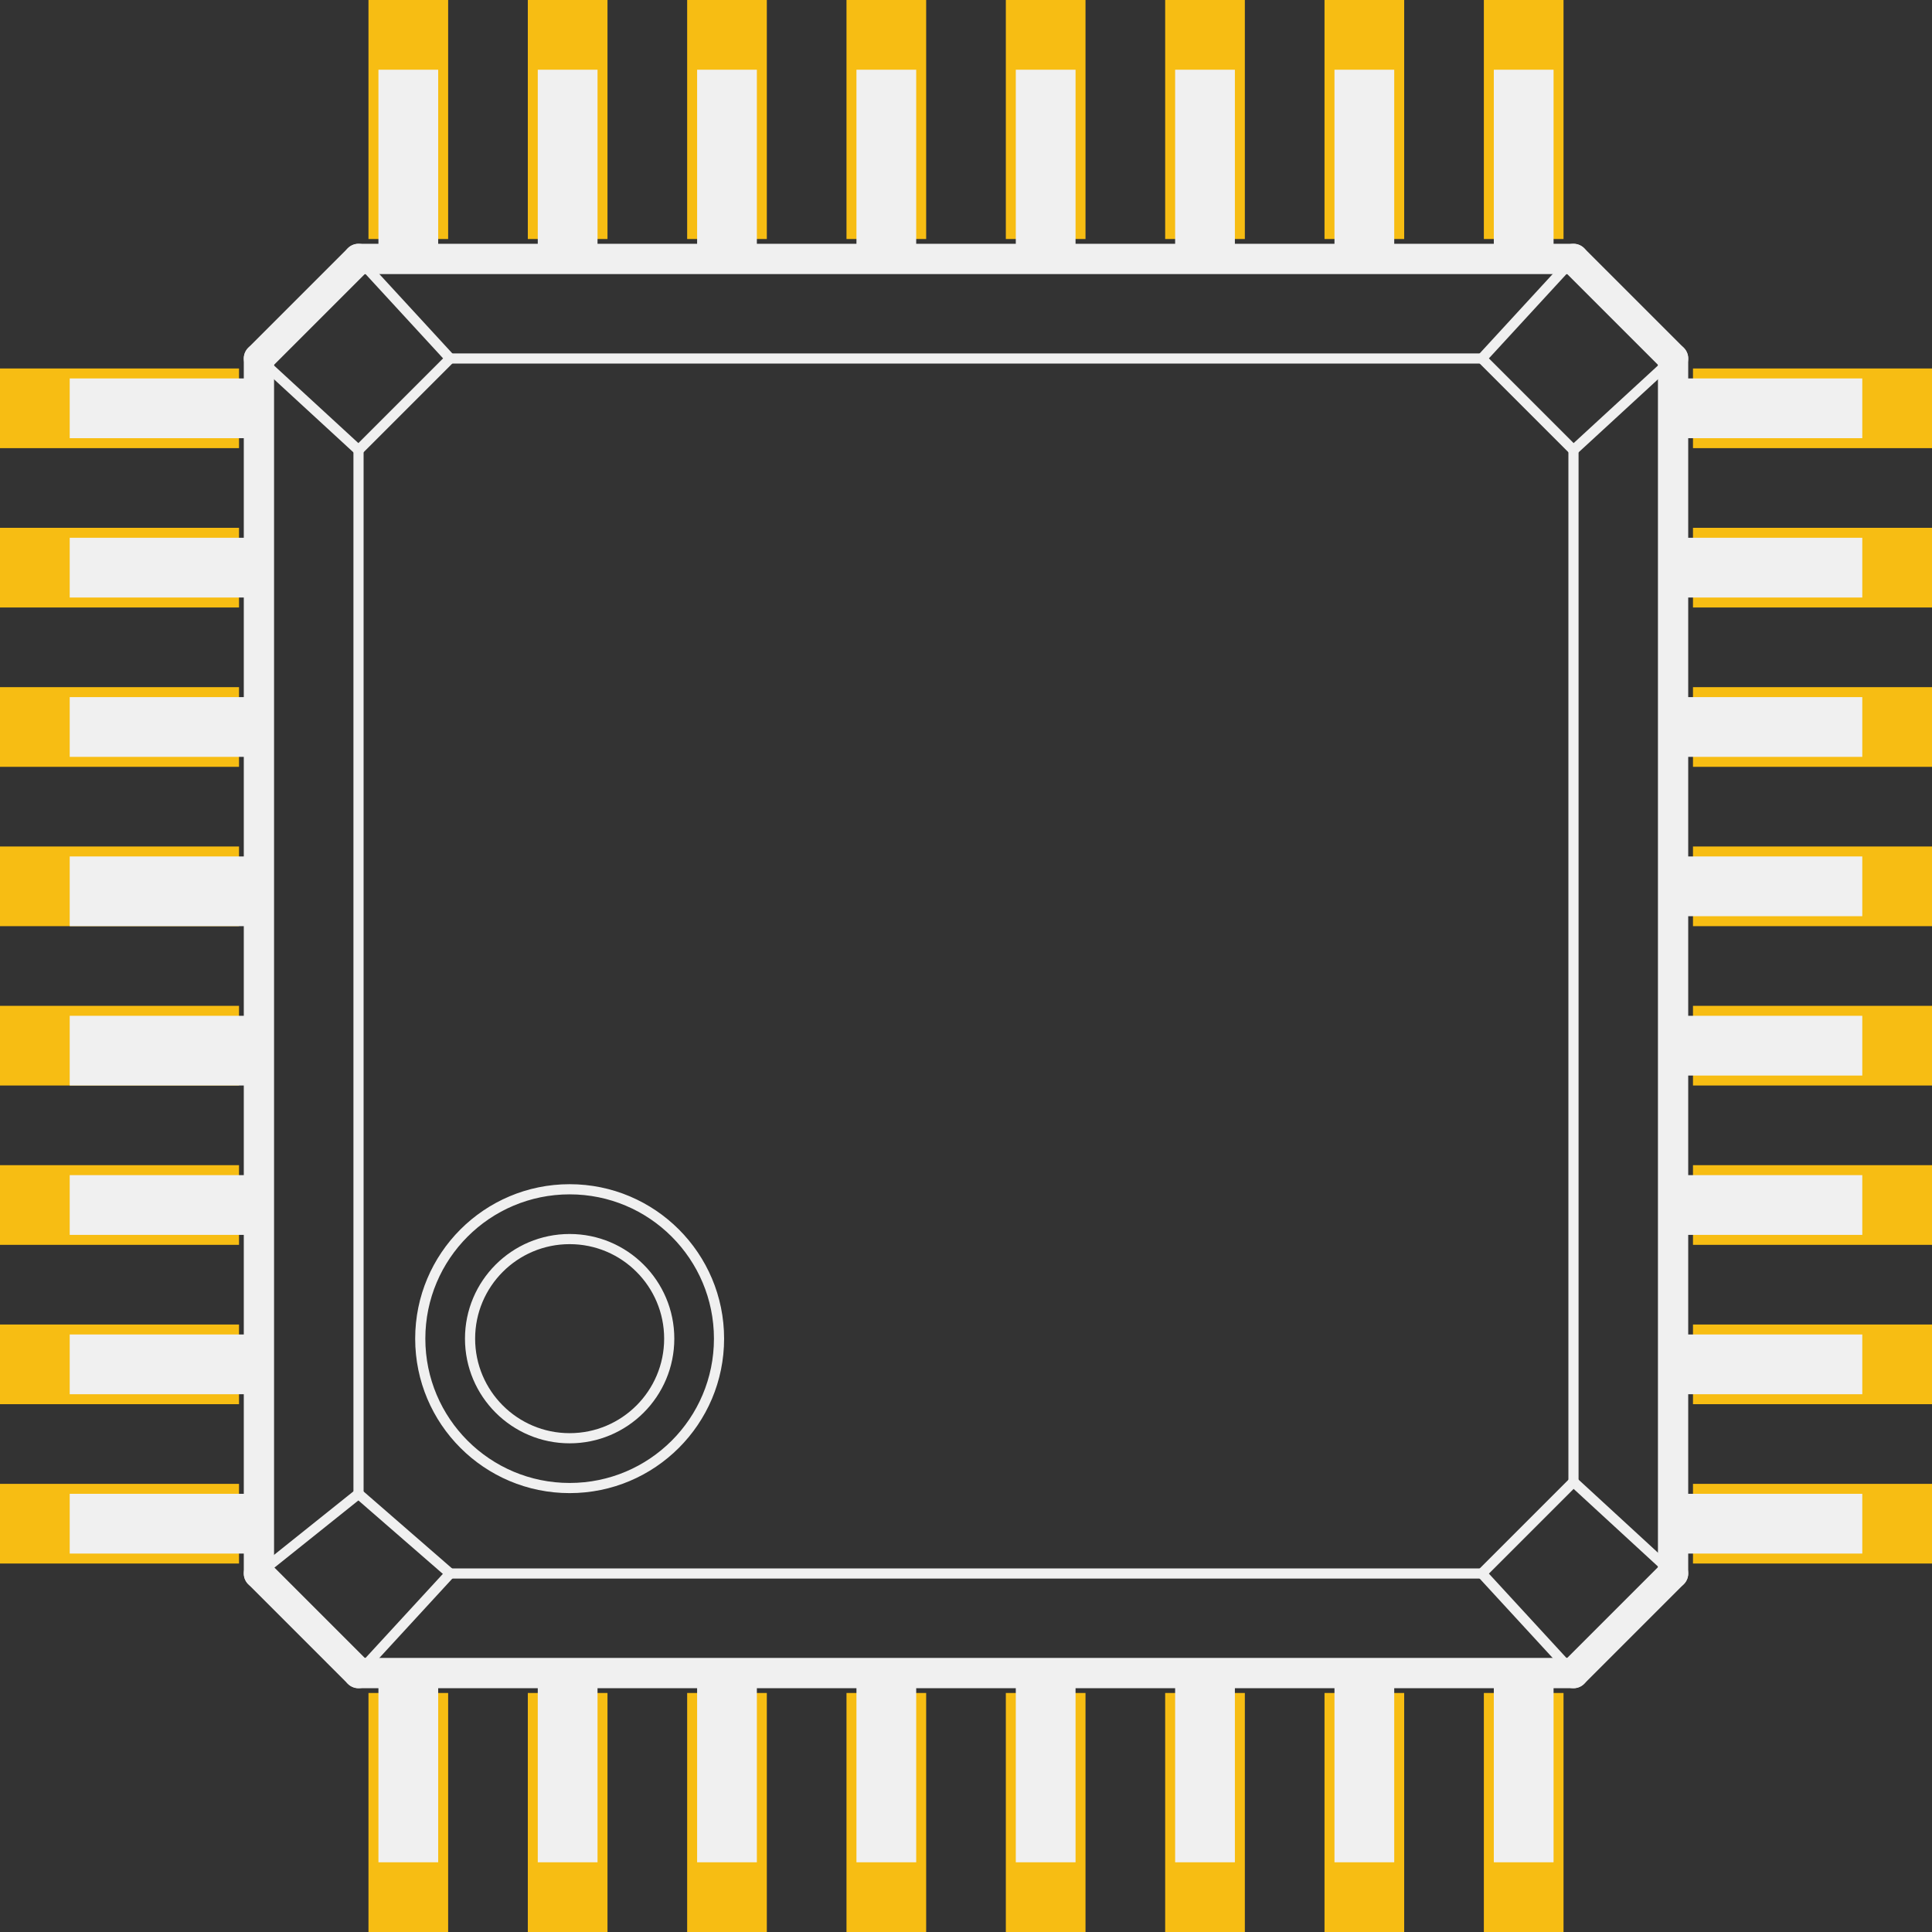 <?xml version='1.0' encoding='UTF-8' standalone='no'?>
<!-- Created with Fritzing (http://www.fritzing.org/) -->
<svg xmlns:svg='http://www.w3.org/2000/svg' xmlns='http://www.w3.org/2000/svg' version='1.2' baseProfile='tiny' x='0in' y='0in' width='0.382in' height='0.382in' viewBox='0 0 9.7 9.7' >
<rect x="0" y="0" width="9.7" height="9.7" fill="#333333" stroke="none"/>
<g id='copper1'>
<rect id='connector0pad' connectorname='1' x='1.85' y='8.5' width='0.4' height='1.2' stroke='none' stroke-width='0' fill='#F7BD13' stroke-linecap='round'/>
<rect id='connector1pad' connectorname='2' x='2.65' y='8.5' width='0.4' height='1.2' stroke='none' stroke-width='0' fill='#F7BD13' stroke-linecap='round'/>
<rect id='connector2pad' connectorname='3' x='3.45' y='8.5' width='0.4' height='1.2' stroke='none' stroke-width='0' fill='#F7BD13' stroke-linecap='round'/>
<rect id='connector3pad' connectorname='4' x='4.25' y='8.5' width='0.4' height='1.2' stroke='none' stroke-width='0' fill='#F7BD13' stroke-linecap='round'/>
<rect id='connector4pad' connectorname='5' x='5.05' y='8.5' width='0.4' height='1.2' stroke='none' stroke-width='0' fill='#F7BD13' stroke-linecap='round'/>
<rect id='connector5pad' connectorname='6' x='5.85' y='8.5' width='0.4' height='1.2' stroke='none' stroke-width='0' fill='#F7BD13' stroke-linecap='round'/>
<rect id='connector6pad' connectorname='7' x='6.65' y='8.5' width='0.4' height='1.2' stroke='none' stroke-width='0' fill='#F7BD13' stroke-linecap='round'/>
<rect id='connector7pad' connectorname='8' x='7.45' y='8.5' width='0.4' height='1.2' stroke='none' stroke-width='0' fill='#F7BD13' stroke-linecap='round'/>
<rect id='connector8pad' connectorname='24' x='1.85' y='0' width='0.4' height='1.2' stroke='none' stroke-width='0' fill='#F7BD13' stroke-linecap='round'/>
<rect id='connector9pad' connectorname='23' x='2.65' y='0' width='0.4' height='1.2' stroke='none' stroke-width='0' fill='#F7BD13' stroke-linecap='round'/>
<rect id='connector10pad' connectorname='22' x='3.45' y='0' width='0.4' height='1.2' stroke='none' stroke-width='0' fill='#F7BD13' stroke-linecap='round'/>
<rect id='connector11pad' connectorname='21' x='4.25' y='0' width='0.4' height='1.2' stroke='none' stroke-width='0' fill='#F7BD13' stroke-linecap='round'/>
<rect id='connector12pad' connectorname='20' x='5.05' y='0' width='0.4' height='1.2' stroke='none' stroke-width='0' fill='#F7BD13' stroke-linecap='round'/>
<rect id='connector13pad' connectorname='19' x='5.85' y='0' width='0.4' height='1.2' stroke='none' stroke-width='0' fill='#F7BD13' stroke-linecap='round'/>
<rect id='connector14pad' connectorname='18' x='6.65' y='0' width='0.4' height='1.2' stroke='none' stroke-width='0' fill='#F7BD13' stroke-linecap='round'/>
<rect id='connector15pad' connectorname='17' x='7.45' y='0' width='0.4' height='1.2' stroke='none' stroke-width='0' fill='#F7BD13' stroke-linecap='round'/>
<rect id='connector16pad' connectorname='9' x='8.5' y='7.45' width='1.2' height='0.4' stroke='none' stroke-width='0' fill='#F7BD13' stroke-linecap='round'/>
<rect id='connector17pad' connectorname='10' x='8.5' y='6.65' width='1.2' height='0.4' stroke='none' stroke-width='0' fill='#F7BD13' stroke-linecap='round'/>
<rect id='connector18pad' connectorname='11' x='8.5' y='5.85' width='1.2' height='0.4' stroke='none' stroke-width='0' fill='#F7BD13' stroke-linecap='round'/>
<rect id='connector19pad' connectorname='12' x='8.5' y='5.05' width='1.2' height='0.4' stroke='none' stroke-width='0' fill='#F7BD13' stroke-linecap='round'/>
<rect id='connector20pad' connectorname='13' x='8.5' y='4.25' width='1.2' height='0.4' stroke='none' stroke-width='0' fill='#F7BD13' stroke-linecap='round'/>
<rect id='connector21pad' connectorname='14' x='8.5' y='3.45' width='1.2' height='0.4' stroke='none' stroke-width='0' fill='#F7BD13' stroke-linecap='round'/>
<rect id='connector22pad' connectorname='15' x='8.5' y='2.65' width='1.2' height='0.4' stroke='none' stroke-width='0' fill='#F7BD13' stroke-linecap='round'/>
<rect id='connector23pad' connectorname='16' x='8.5' y='1.85' width='1.2' height='0.4' stroke='none' stroke-width='0' fill='#F7BD13' stroke-linecap='round'/>
<rect id='connector24pad' connectorname='32' x='0' y='7.45' width='1.2' height='0.4' stroke='none' stroke-width='0' fill='#F7BD13' stroke-linecap='round'/>
<rect id='connector25pad' connectorname='31' x='0' y='6.65' width='1.2' height='0.4' stroke='none' stroke-width='0' fill='#F7BD13' stroke-linecap='round'/>
<rect id='connector26pad' connectorname='30' x='0' y='5.85' width='1.2' height='0.4' stroke='none' stroke-width='0' fill='#F7BD13' stroke-linecap='round'/>
<rect id='connector27pad' connectorname='29' x='0' y='5.05' width='1.2' height='0.4' stroke='none' stroke-width='0' fill='#F7BD13' stroke-linecap='round'/>
<rect id='connector28pad' connectorname='28' x='0' y='4.25' width='1.2' height='0.4' stroke='none' stroke-width='0' fill='#F7BD13' stroke-linecap='round'/>
<rect id='connector29pad' connectorname='27' x='0' y='3.45' width='1.2' height='0.4' stroke='none' stroke-width='0' fill='#F7BD13' stroke-linecap='round'/>
<rect id='connector30pad' connectorname='26' x='0' y='2.65' width='1.2' height='0.4' stroke='none' stroke-width='0' fill='#F7BD13' stroke-linecap='round'/>
<rect id='connector31pad' connectorname='25' x='0' y='1.85' width='1.2' height='0.4' stroke='none' stroke-width='0' fill='#F7BD13' stroke-linecap='round'/>
<g id='copper0'>
</g>
</g>
<g id='silkscreen'>
<line x1='1.3' y1='1.8' x2='1.8' y2='1.3' stroke='#f0f0f0' stroke-width='0.152' stroke-linecap='round'/>
<line x1='1.8' y1='1.3' x2='7.9' y2='1.3' stroke='#f0f0f0' stroke-width='0.152' stroke-linecap='round'/>
<line x1='7.9' y1='1.3' x2='8.4' y2='1.8' stroke='#f0f0f0' stroke-width='0.152' stroke-linecap='round'/>
<line x1='8.4' y1='1.8' x2='8.4' y2='7.9' stroke='#f0f0f0' stroke-width='0.152' stroke-linecap='round'/>
<line x1='8.4' y1='7.9' x2='7.9' y2='8.4' stroke='#f0f0f0' stroke-width='0.152' stroke-linecap='round'/>
<line x1='7.9' y1='8.4' x2='1.8' y2='8.4' stroke='#f0f0f0' stroke-width='0.152' stroke-linecap='round'/>
<line x1='1.8' y1='8.4' x2='1.3' y2='7.9' stroke='#f0f0f0' stroke-width='0.152' stroke-linecap='round'/>
<line x1='1.3' y1='7.9' x2='1.3' y2='1.8' stroke='#f0f0f0' stroke-width='0.152' stroke-linecap='round'/>
<line x1='1.8' y1='7.5' x2='1.8' y2='2.26' stroke='#f0f0f0' stroke-width='0.051' stroke-linecap='round'/>
<line x1='1.8' y1='2.26' x2='2.26' y2='1.8' stroke='#f0f0f0' stroke-width='0.051' stroke-linecap='round'/>
<line x1='2.26' y1='1.8' x2='7.44' y2='1.8' stroke='#f0f0f0' stroke-width='0.051' stroke-linecap='round'/>
<line x1='7.44' y1='1.8' x2='7.9' y2='2.26' stroke='#f0f0f0' stroke-width='0.051' stroke-linecap='round'/>
<line x1='7.9' y1='2.26' x2='7.9' y2='7.44' stroke='#f0f0f0' stroke-width='0.051' stroke-linecap='round'/>
<line x1='7.9' y1='7.44' x2='7.44' y2='7.9' stroke='#f0f0f0' stroke-width='0.051' stroke-linecap='round'/>
<line x1='7.44' y1='7.9' x2='2.26' y2='7.9' stroke='#f0f0f0' stroke-width='0.051' stroke-linecap='round'/>
<line x1='2.26' y1='7.9' x2='1.8' y2='7.5' stroke='#f0f0f0' stroke-width='0.051' stroke-linecap='round'/>
<line x1='1.8' y1='7.5' x2='1.3' y2='7.9' stroke='#f0f0f0' stroke-width='0.051' stroke-linecap='round'/>
<line x1='1.8' y1='8.4' x2='2.26' y2='7.9' stroke='#f0f0f0' stroke-width='0.051' stroke-linecap='round'/>
<line x1='7.9' y1='8.4' x2='7.44' y2='7.9' stroke='#f0f0f0' stroke-width='0.051' stroke-linecap='round'/>
<line x1='8.4' y1='7.9' x2='7.9' y2='7.44' stroke='#f0f0f0' stroke-width='0.051' stroke-linecap='round'/>
<line x1='8.4' y1='1.8' x2='7.9' y2='2.26' stroke='#f0f0f0' stroke-width='0.051' stroke-linecap='round'/>
<line x1='7.9' y1='1.3' x2='7.44' y2='1.8' stroke='#f0f0f0' stroke-width='0.051' stroke-linecap='round'/>
<line x1='1.8' y1='1.3' x2='2.26' y2='1.8' stroke='#f0f0f0' stroke-width='0.051' stroke-linecap='round'/>
<line x1='1.3' y1='1.8' x2='1.8' y2='2.26' stroke='#f0f0f0' stroke-width='0.051' stroke-linecap='round'/>
<circle cx='2.86' cy='6.721' r='0.75' stroke='#f0f0f0' stroke-width='0.051' fill='none' />
<circle cx='2.86' cy='6.721' r='0.5' stroke='#f0f0f0' stroke-width='0.051' fill='none' />
<rect x='1.9' y='0.35' width='0.3' height='0.95' stroke='none' stroke-width='0' fill='#f0f0f0' stroke-linecap='round'/>
<rect x='2.7' y='0.35' width='0.3' height='0.95' stroke='none' stroke-width='0' fill='#f0f0f0' stroke-linecap='round'/>
<rect x='3.5' y='0.35' width='0.3' height='0.95' stroke='none' stroke-width='0' fill='#f0f0f0' stroke-linecap='round'/>
<rect x='4.3' y='0.35' width='0.3' height='0.95' stroke='none' stroke-width='0' fill='#f0f0f0' stroke-linecap='round'/>
<rect x='5.1' y='0.35' width='0.3' height='0.95' stroke='none' stroke-width='0' fill='#f0f0f0' stroke-linecap='round'/>
<rect x='5.9' y='0.35' width='0.3' height='0.95' stroke='none' stroke-width='0' fill='#f0f0f0' stroke-linecap='round'/>
<rect x='6.7' y='0.35' width='0.3' height='0.95' stroke='none' stroke-width='0' fill='#f0f0f0' stroke-linecap='round'/>
<rect x='7.5' y='0.35' width='0.3' height='0.95' stroke='none' stroke-width='0' fill='#f0f0f0' stroke-linecap='round'/>
<rect x='8.4' y='1.9' width='0.95' height='0.3' stroke='none' stroke-width='0' fill='#f0f0f0' stroke-linecap='round'/>
<rect x='8.4' y='2.7' width='0.95' height='0.3' stroke='none' stroke-width='0' fill='#f0f0f0' stroke-linecap='round'/>
<rect x='8.4' y='3.5' width='0.95' height='0.3' stroke='none' stroke-width='0' fill='#f0f0f0' stroke-linecap='round'/>
<rect x='8.4' y='4.3' width='0.95' height='0.3' stroke='none' stroke-width='0' fill='#f0f0f0' stroke-linecap='round'/>
<rect x='8.4' y='5.1' width='0.95' height='0.3' stroke='none' stroke-width='0' fill='#f0f0f0' stroke-linecap='round'/>
<rect x='8.4' y='5.9' width='0.95' height='0.3' stroke='none' stroke-width='0' fill='#f0f0f0' stroke-linecap='round'/>
<rect x='8.4' y='6.7' width='0.95' height='0.3' stroke='none' stroke-width='0' fill='#f0f0f0' stroke-linecap='round'/>
<rect x='8.4' y='7.5' width='0.95' height='0.3' stroke='none' stroke-width='0' fill='#f0f0f0' stroke-linecap='round'/>
<rect x='7.5' y='8.4' width='0.3' height='0.95' stroke='none' stroke-width='0' fill='#f0f0f0' stroke-linecap='round'/>
<rect x='6.7' y='8.4' width='0.3' height='0.95' stroke='none' stroke-width='0' fill='#f0f0f0' stroke-linecap='round'/>
<rect x='5.9' y='8.4' width='0.3' height='0.95' stroke='none' stroke-width='0' fill='#f0f0f0' stroke-linecap='round'/>
<rect x='5.1' y='8.4' width='0.3' height='0.95' stroke='none' stroke-width='0' fill='#f0f0f0' stroke-linecap='round'/>
<rect x='4.3' y='8.4' width='0.3' height='0.95' stroke='none' stroke-width='0' fill='#f0f0f0' stroke-linecap='round'/>
<rect x='3.5' y='8.4' width='0.3' height='0.95' stroke='none' stroke-width='0' fill='#f0f0f0' stroke-linecap='round'/>
<rect x='2.7' y='8.4' width='0.3' height='0.95' stroke='none' stroke-width='0' fill='#f0f0f0' stroke-linecap='round'/>
<rect x='1.9' y='8.4' width='0.3' height='0.95' stroke='none' stroke-width='0' fill='#f0f0f0' stroke-linecap='round'/>
<rect x='0.35' y='7.5' width='0.95' height='0.3' stroke='none' stroke-width='0' fill='#f0f0f0' stroke-linecap='round'/>
<rect x='0.35' y='6.7' width='0.95' height='0.3' stroke='none' stroke-width='0' fill='#f0f0f0' stroke-linecap='round'/>
<rect x='0.35' y='5.9' width='0.95' height='0.3' stroke='none' stroke-width='0' fill='#f0f0f0' stroke-linecap='round'/>
<rect x='0.35' y='5.1' width='0.95' height='0.35' stroke='none' stroke-width='0' fill='#f0f0f0' stroke-linecap='round'/>
<rect x='0.35' y='4.3' width='0.95' height='0.35' stroke='none' stroke-width='0' fill='#f0f0f0' stroke-linecap='round'/>
<rect x='0.35' y='3.5' width='0.95' height='0.3' stroke='none' stroke-width='0' fill='#f0f0f0' stroke-linecap='round'/>
<rect x='0.35' y='2.7' width='0.95' height='0.3' stroke='none' stroke-width='0' fill='#f0f0f0' stroke-linecap='round'/>
<rect x='0.35' y='1.9' width='0.95' height='0.3' stroke='none' stroke-width='0' fill='#f0f0f0' stroke-linecap='round'/>
</g>
</svg>